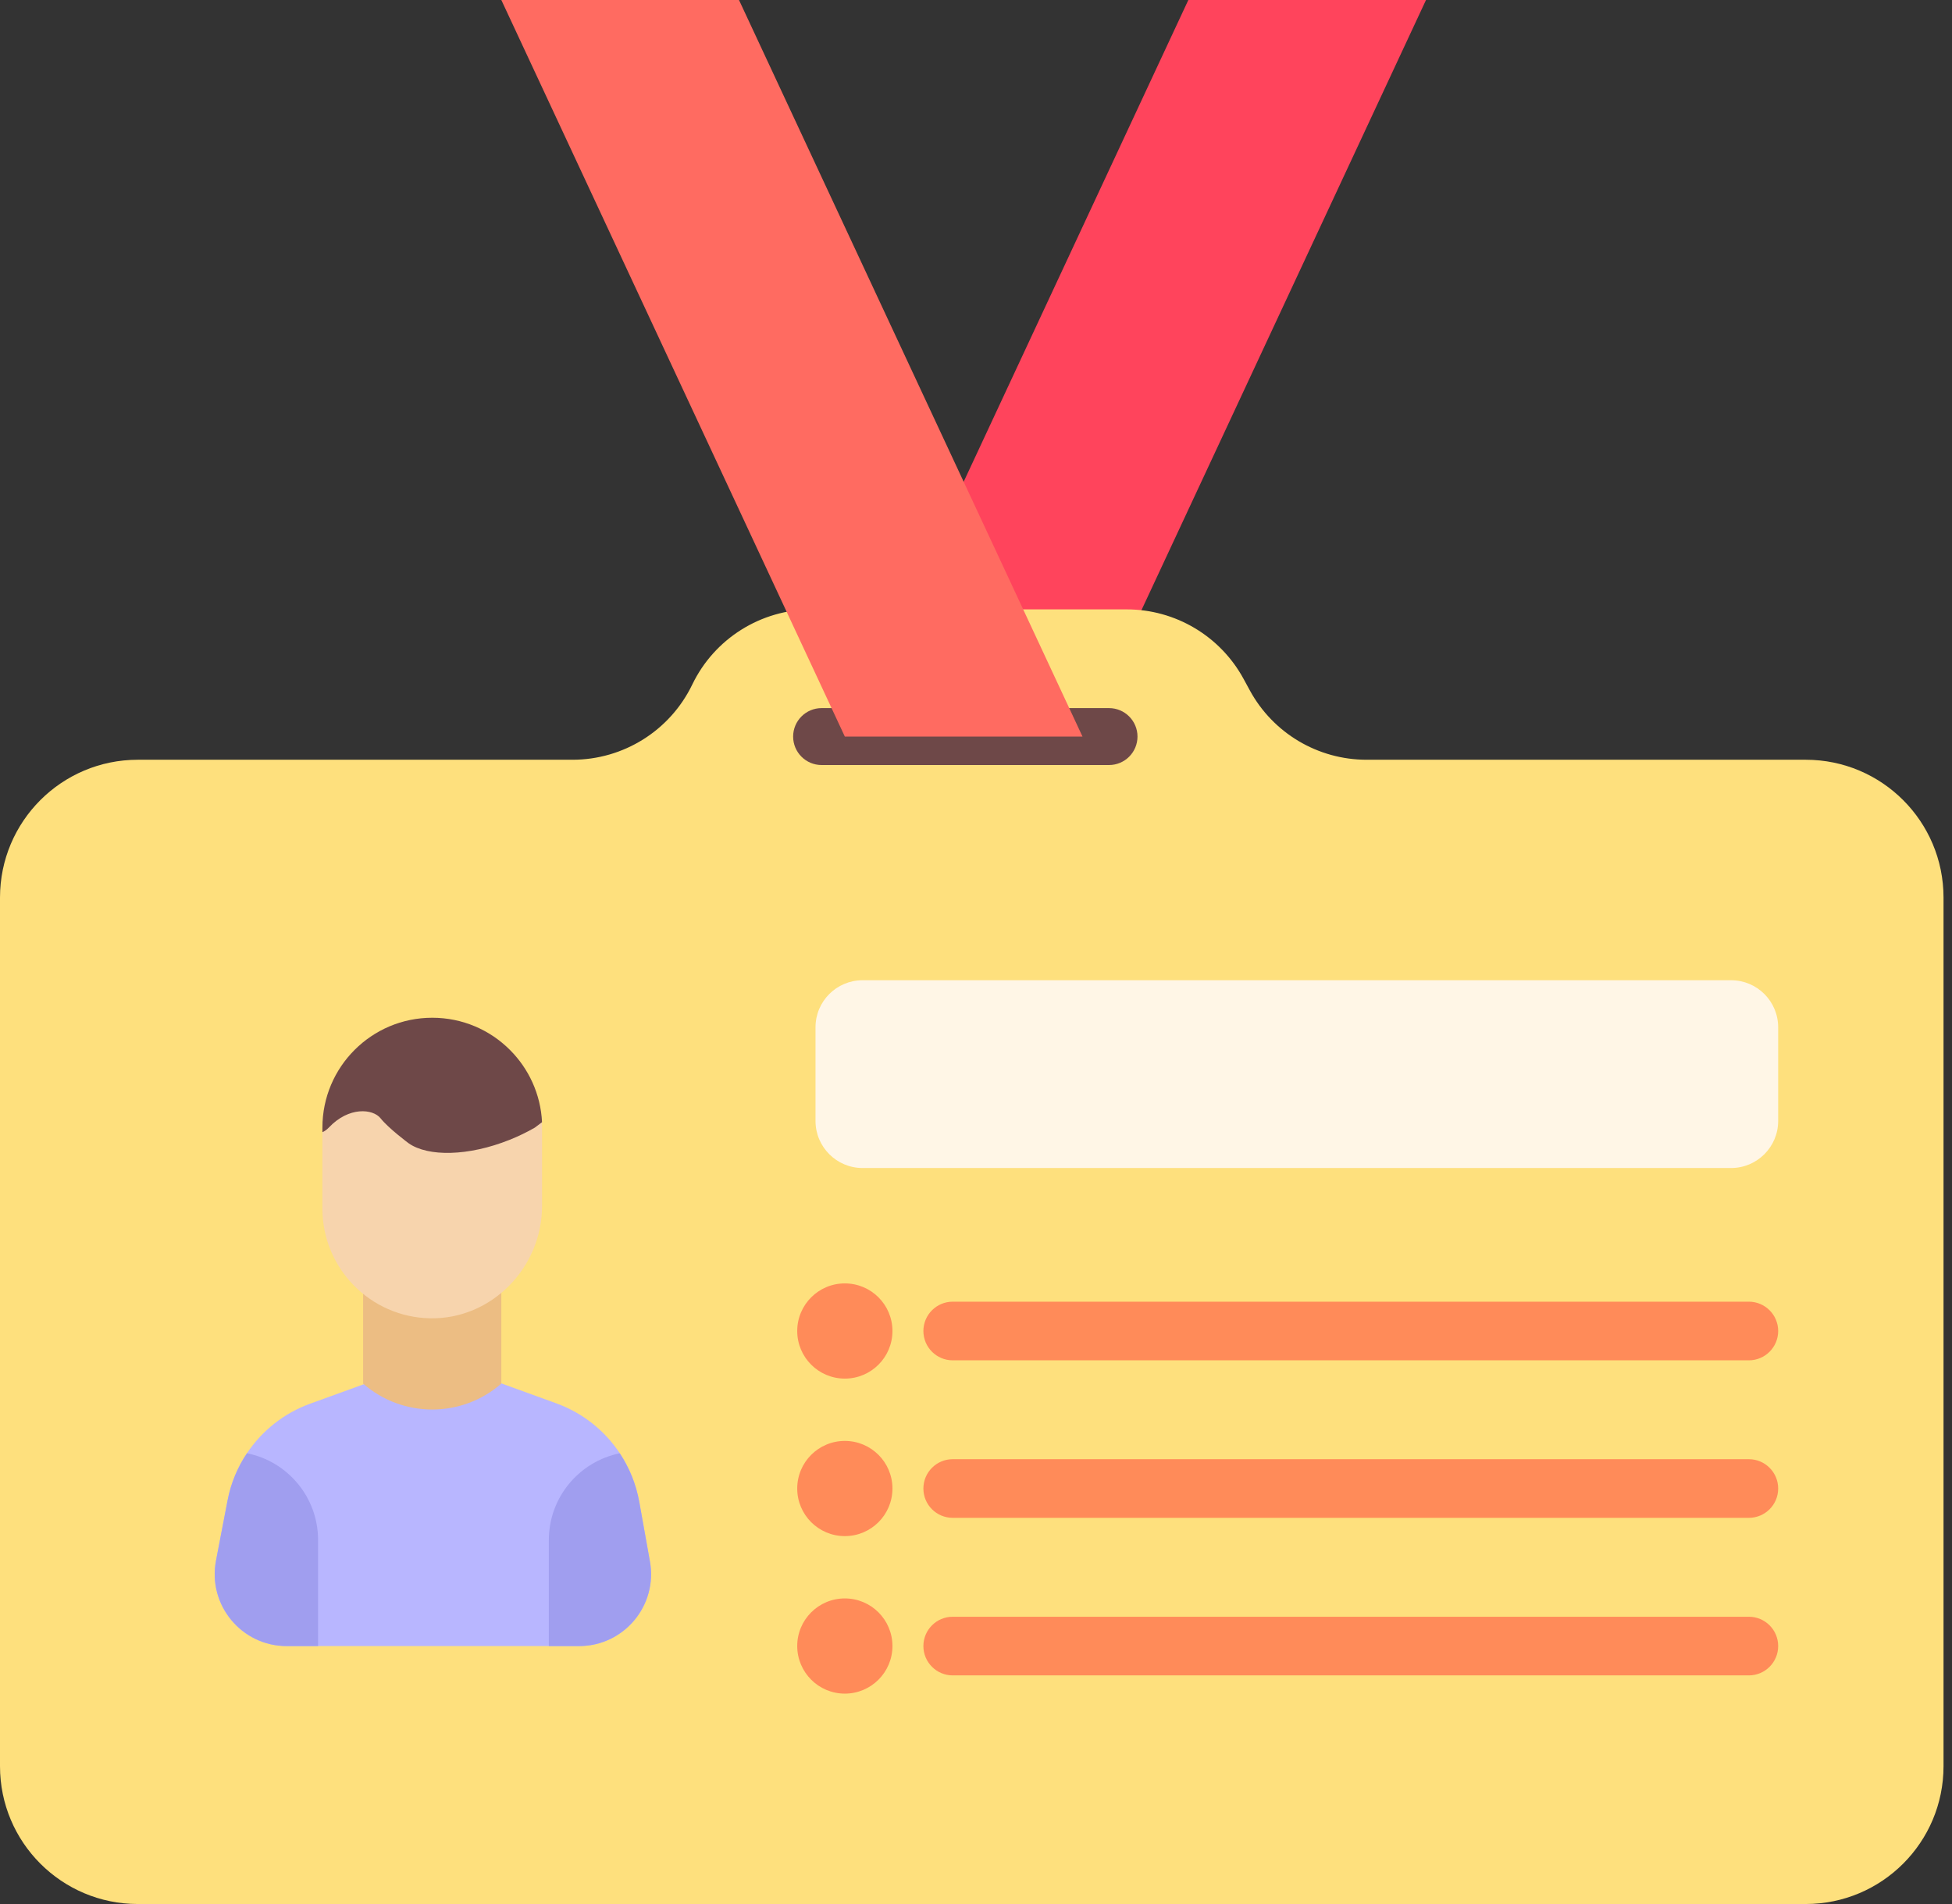 <?xml version="1.0" encoding="UTF-8"?>
<svg width="41px" height="40px" viewBox="0 0 41 40" version="1.1" xmlns="http://www.w3.org/2000/svg" xmlns:xlink="http://www.w3.org/1999/xlink">
    <rect x="0" y="0" width="41" height="40" fill="#333333" stroke="none"/>
    <title>001-interview</title>
    <g id="Page-1" stroke="none" stroke-width="1" fill="none" fill-rule="evenodd">
        <g id="02_dashboard" transform="translate(-52, -566)" fill-rule="nonzero">
            <g id="001-interview" transform="translate(52, 566)">
                <polyline id="Path" fill="#FF445C" points="24.96 0 17.745 15.474 22.737 15.474 29.952 4.9570641e-16"></polyline>
                <path d="M37.928,15.961 L28.704,15.961 C27.681,15.961 26.74,15.402 26.251,14.503 L26.119,14.26 C25.629,13.361 24.688,12.802 23.665,12.802 L17.055,12.802 C15.983,12.802 15.005,13.416 14.54,14.382 C14.074,15.348 13.096,15.961 12.024,15.961 L2.895,15.961 C1.296,15.961 2.26608645e-15,17.257 2.26608645e-15,18.856 L2.26608645e-15,37.105 C2.26608645e-15,38.704 1.296,40 2.895,40 L37.928,40 C39.526,40 40.822,38.704 40.822,37.105 L40.822,18.856 C40.822,17.257 39.526,15.961 37.928,15.961 Z" id="Path" fill="#FEE07D"></path>
                <path d="M36.36,24.538 L18.118,24.538 C17.572,24.538 17.129,24.095 17.129,23.549 L17.129,21.582 C17.129,21.035 17.572,20.593 18.118,20.593 L36.36,20.593 C36.906,20.593 37.349,21.035 37.349,21.582 L37.349,23.549 C37.349,24.095 36.906,24.538 36.36,24.538 Z" id="Path" fill="#FFF6E6"></path>
                <path d="M36.733,35.197 L20.011,35.197 C19.671,35.197 19.395,34.921 19.395,34.581 C19.395,34.24 19.671,33.965 20.011,33.965 L36.733,33.965 C37.073,33.965 37.349,34.24 37.349,34.581 C37.349,34.921 37.073,35.197 36.733,35.197 Z" id="Path" fill="#FF8B59"></path>
                <path d="M36.733,28.578 L20.011,28.578 C19.671,28.578 19.395,28.302 19.395,27.962 C19.395,27.622 19.671,27.346 20.011,27.346 L36.733,27.346 C37.073,27.346 37.349,27.622 37.349,27.962 C37.349,28.302 37.073,28.578 36.733,28.578 Z" id="Path" fill="#FF8B59"></path>
                <path d="M36.733,31.887 L20.011,31.887 C19.671,31.887 19.395,31.612 19.395,31.271 C19.395,30.931 19.671,30.655 20.011,30.655 L36.733,30.655 C37.073,30.655 37.349,30.931 37.349,31.271 C37.349,31.612 37.073,31.887 36.733,31.887 Z" id="Path" fill="#FF8B59"></path>
                <g id="Group" transform="translate(17.129, 27.346)" fill="#FF8B59">
                    <circle id="Oval" cx="0.616" cy="7.234" r="1"></circle>
                    <circle id="Oval" cx="0.616" cy="0.616" r="1"></circle>
                    <circle id="Oval" cx="0.616" cy="3.925" r="1"></circle>
                </g>
                <path d="M23.294,16.072 L17.257,16.072 C16.927,16.072 16.659,15.804 16.659,15.474 C16.659,15.144 16.927,14.876 17.257,14.876 L23.294,14.876 C23.624,14.876 23.892,15.144 23.892,15.474 C23.892,15.804 23.624,16.072 23.294,16.072 Z" id="Path" fill="#6E4848"></path>
                <polyline id="Path" fill="#FF6B61" points="15.522 0 22.737 15.474 17.745 15.474 10.53 4.9570641e-16"></polyline>
                <g id="Group" transform="translate(4.51, 21.381)">
                    <g transform="translate(0, 0.368)" id="Path">
                        <path d="M7.653,12.832 L1.512,12.832 C0.563,12.832 -0.151,11.968 0.027,11.036 L0.269,9.776 C0.338,9.414 0.478,9.077 0.677,8.781 C0.992,8.309 1.453,7.94 2.004,7.74 L4.6,6.799 L7.176,7.733 C7.73,7.934 8.193,8.306 8.508,8.781 L8.508,8.782 C8.709,9.085 8.85,9.43 8.917,9.801 L9.141,11.054 C9.307,11.981 8.595,12.832 7.653,12.832 L7.653,12.832 Z" fill="#B8B6FF"></path>
                        <path d="M6.02,7.318 L6.02,7.318 C5.188,8.044 3.948,8.044 3.117,7.318 L3.117,5.371 L6.02,5.371 L6.02,7.318 Z" fill="#ECBD83"></path>
                        <path d="M6.875,1.939 L6.875,3.588 C6.875,4.881 5.816,5.971 4.523,5.946 C3.27,5.922 2.262,4.898 2.262,3.64 L2.262,1.939 C2.262,0.665 3.294,0 4.568,0 C5.842,0 6.875,0.665 6.875,1.939 Z" fill="#F7D4AD"></path>
                        <g transform="translate(0, 8.781)" fill="#A09EEF">
                            <path d="M2.171,1.824 L2.171,4.051 L1.512,4.051 C0.563,4.051 -0.151,3.187 0.027,2.255 L0.269,0.995 C0.338,0.633 0.478,0.296 0.677,0 C1.53,0.17 2.171,0.922 2.171,1.824 L2.171,1.824 Z"></path>
                            <path d="M7.653,4.051 L7.018,4.051 L7.018,1.824 C7.018,0.924 7.658,0.173 8.508,0.001 C8.709,0.304 8.85,0.649 8.917,1.02 L9.141,2.273 C9.307,3.2 8.595,4.051 7.653,4.051 L7.653,4.051 Z"></path>
                        </g>
                    </g>
                    <path d="M6.875,2.194 C6.788,2.26 6.724,2.308 6.724,2.308 C6.561,2.402 6.383,2.489 6.193,2.565 C5.328,2.911 4.482,2.924 4.073,2.637 C4.073,2.637 3.646,2.319 3.486,2.115 C3.326,1.911 2.817,1.86 2.396,2.308 C2.351,2.355 2.306,2.385 2.262,2.404 L2.262,2.308 C2.262,1.033 3.295,0 4.569,0 C5.207,0 5.784,0.258 6.201,0.676 C6.594,1.069 6.846,1.602 6.875,2.194 L6.875,2.194 Z" id="Path" fill="#6E4848"></path>
                </g>
            </g>
        </g>
    </g>
</svg>